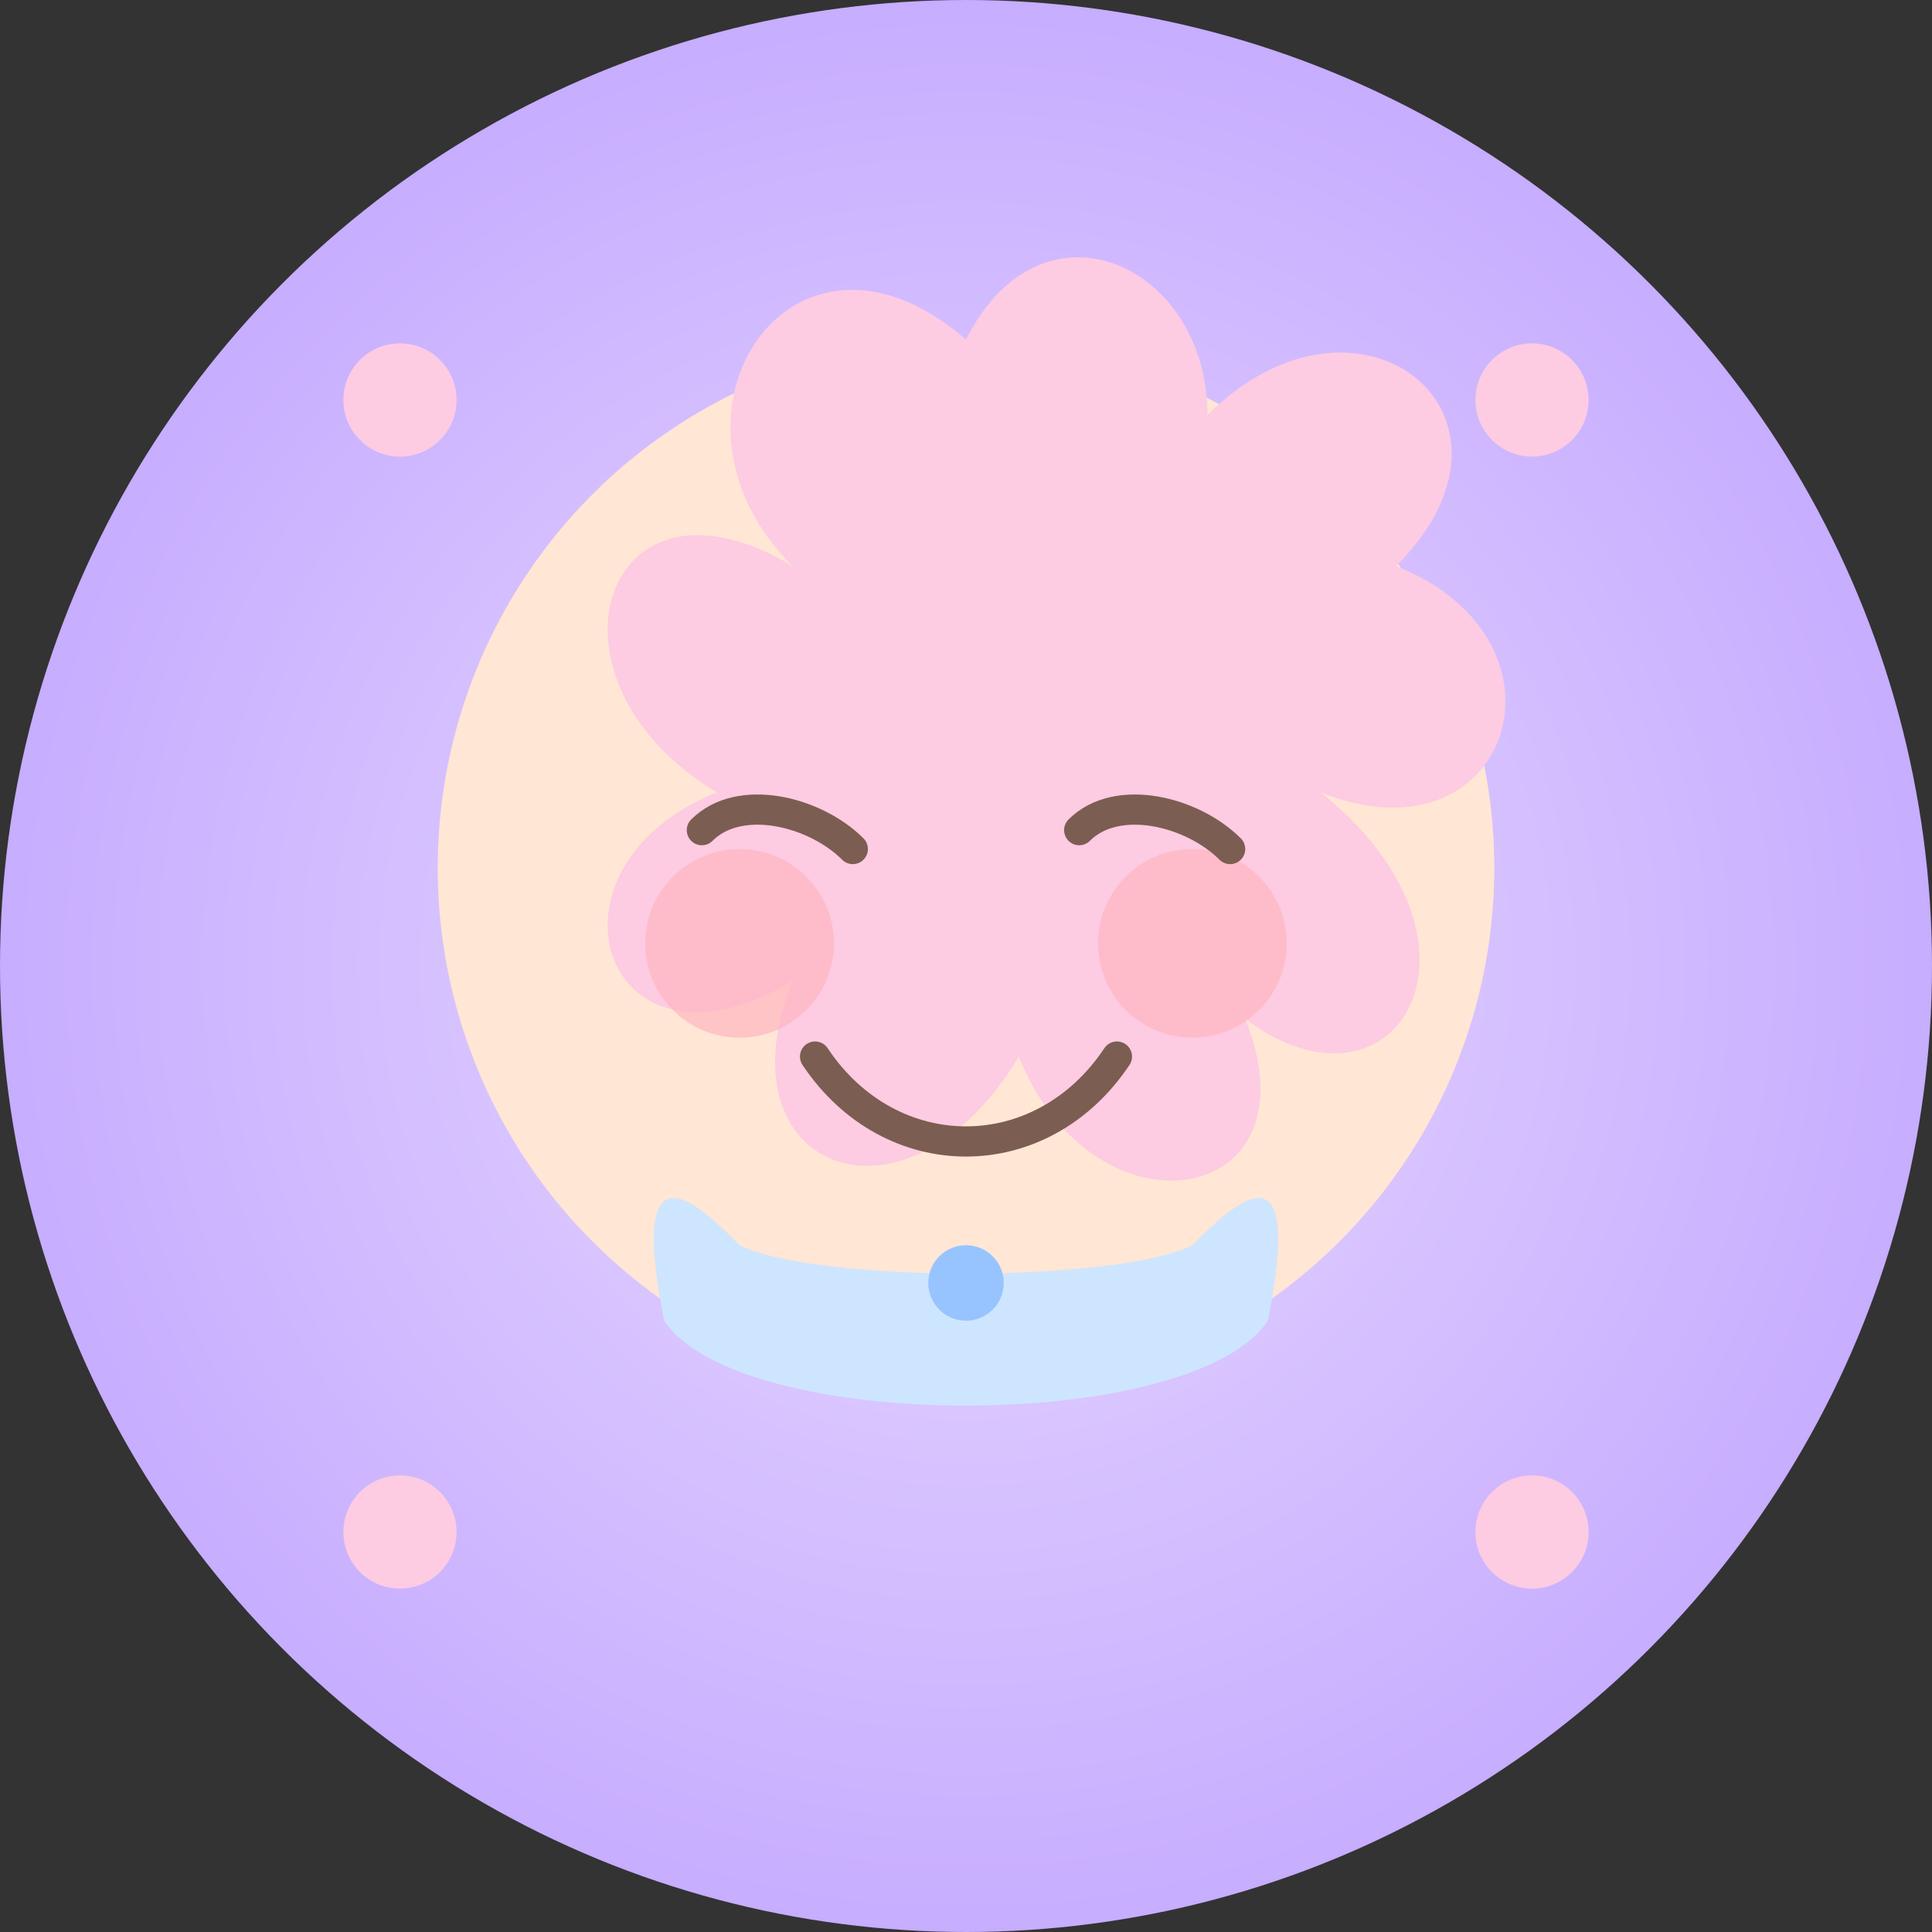 <?xml version="1.0" encoding="UTF-8"?>
<svg width="512" height="512" viewBox="0 0 512 512" fill="none" xmlns="http://www.w3.org/2000/svg">
  <rect x="0" y="0" width="512" height="512" fill="#333333" stroke="none"/>
  <!-- Soft gradient background circle -->
  <circle cx="256" cy="256" r="256" fill="url(#paint0_radial)"/>
  
  <!-- Baby face -->
  <circle cx="256" cy="230" r="140" fill="#FFE6D5"/>
  
  <!-- Flower petals around baby's head -->
  <path d="M256 90C276 50 320 70 320 110C360 70 410 110 370 150C420 170 400 230 350 210C400 250 370 300 330 270C350 320 290 330 270 280C240 330 190 310 210 260C160 290 140 230 190 210C140 180 160 120 210 150C170 110 210 50 256 90Z" fill="#FDCBE2"/>
  
  <!-- Cheeks -->
  <circle cx="196" cy="250" r="25" fill="#FFB6C1" fill-opacity="0.7"/>
  <circle cx="316" cy="250" r="25" fill="#FFB6C1" fill-opacity="0.7"/>
  
  <!-- Eyes (closed and smiling) -->
  <path d="M186 220C196 210 216 215 226 225" stroke="#7B5D52" stroke-width="8" stroke-linecap="round"/>
  <path d="M286 220C296 210 316 215 326 225" stroke="#7B5D52" stroke-width="8" stroke-linecap="round"/>
  
  <!-- Smiling mouth -->
  <path d="M216 280C236 310 276 310 296 280" stroke="#7B5D52" stroke-width="8" stroke-linecap="round"/>
  
  <!-- Baby onesie collar -->
  <path d="M176 350C196 380 316 380 336 350C346 300 326 320 316 330C296 340 216 340 196 330C186 320 166 300 176 350Z" fill="#CEE5FF"/>
  
  <!-- Baby onesie top button -->
  <circle cx="256" cy="340" r="10" fill="#97C4FF"/>
  
  <!-- Small decorative elements -->
  <circle cx="406" cy="406" r="15" fill="#FDCBE2"/>
  <circle cx="106" cy="106" r="15" fill="#FDCBE2"/>
  <circle cx="406" cy="106" r="15" fill="#FDCBE2"/>
  <circle cx="106" cy="406" r="15" fill="#FDCBE2"/>
  
  <!-- Radial gradient definition -->
  <defs>
    <radialGradient id="paint0_radial" cx="0" cy="0" r="1" gradientUnits="userSpaceOnUse" gradientTransform="translate(256 256) rotate(90) scale(256)">
      <stop offset="0" stop-color="#E8D9FF"/>
      <stop offset="1" stop-color="#C7ADFF"/>
    </radialGradient>
  </defs>
</svg>
